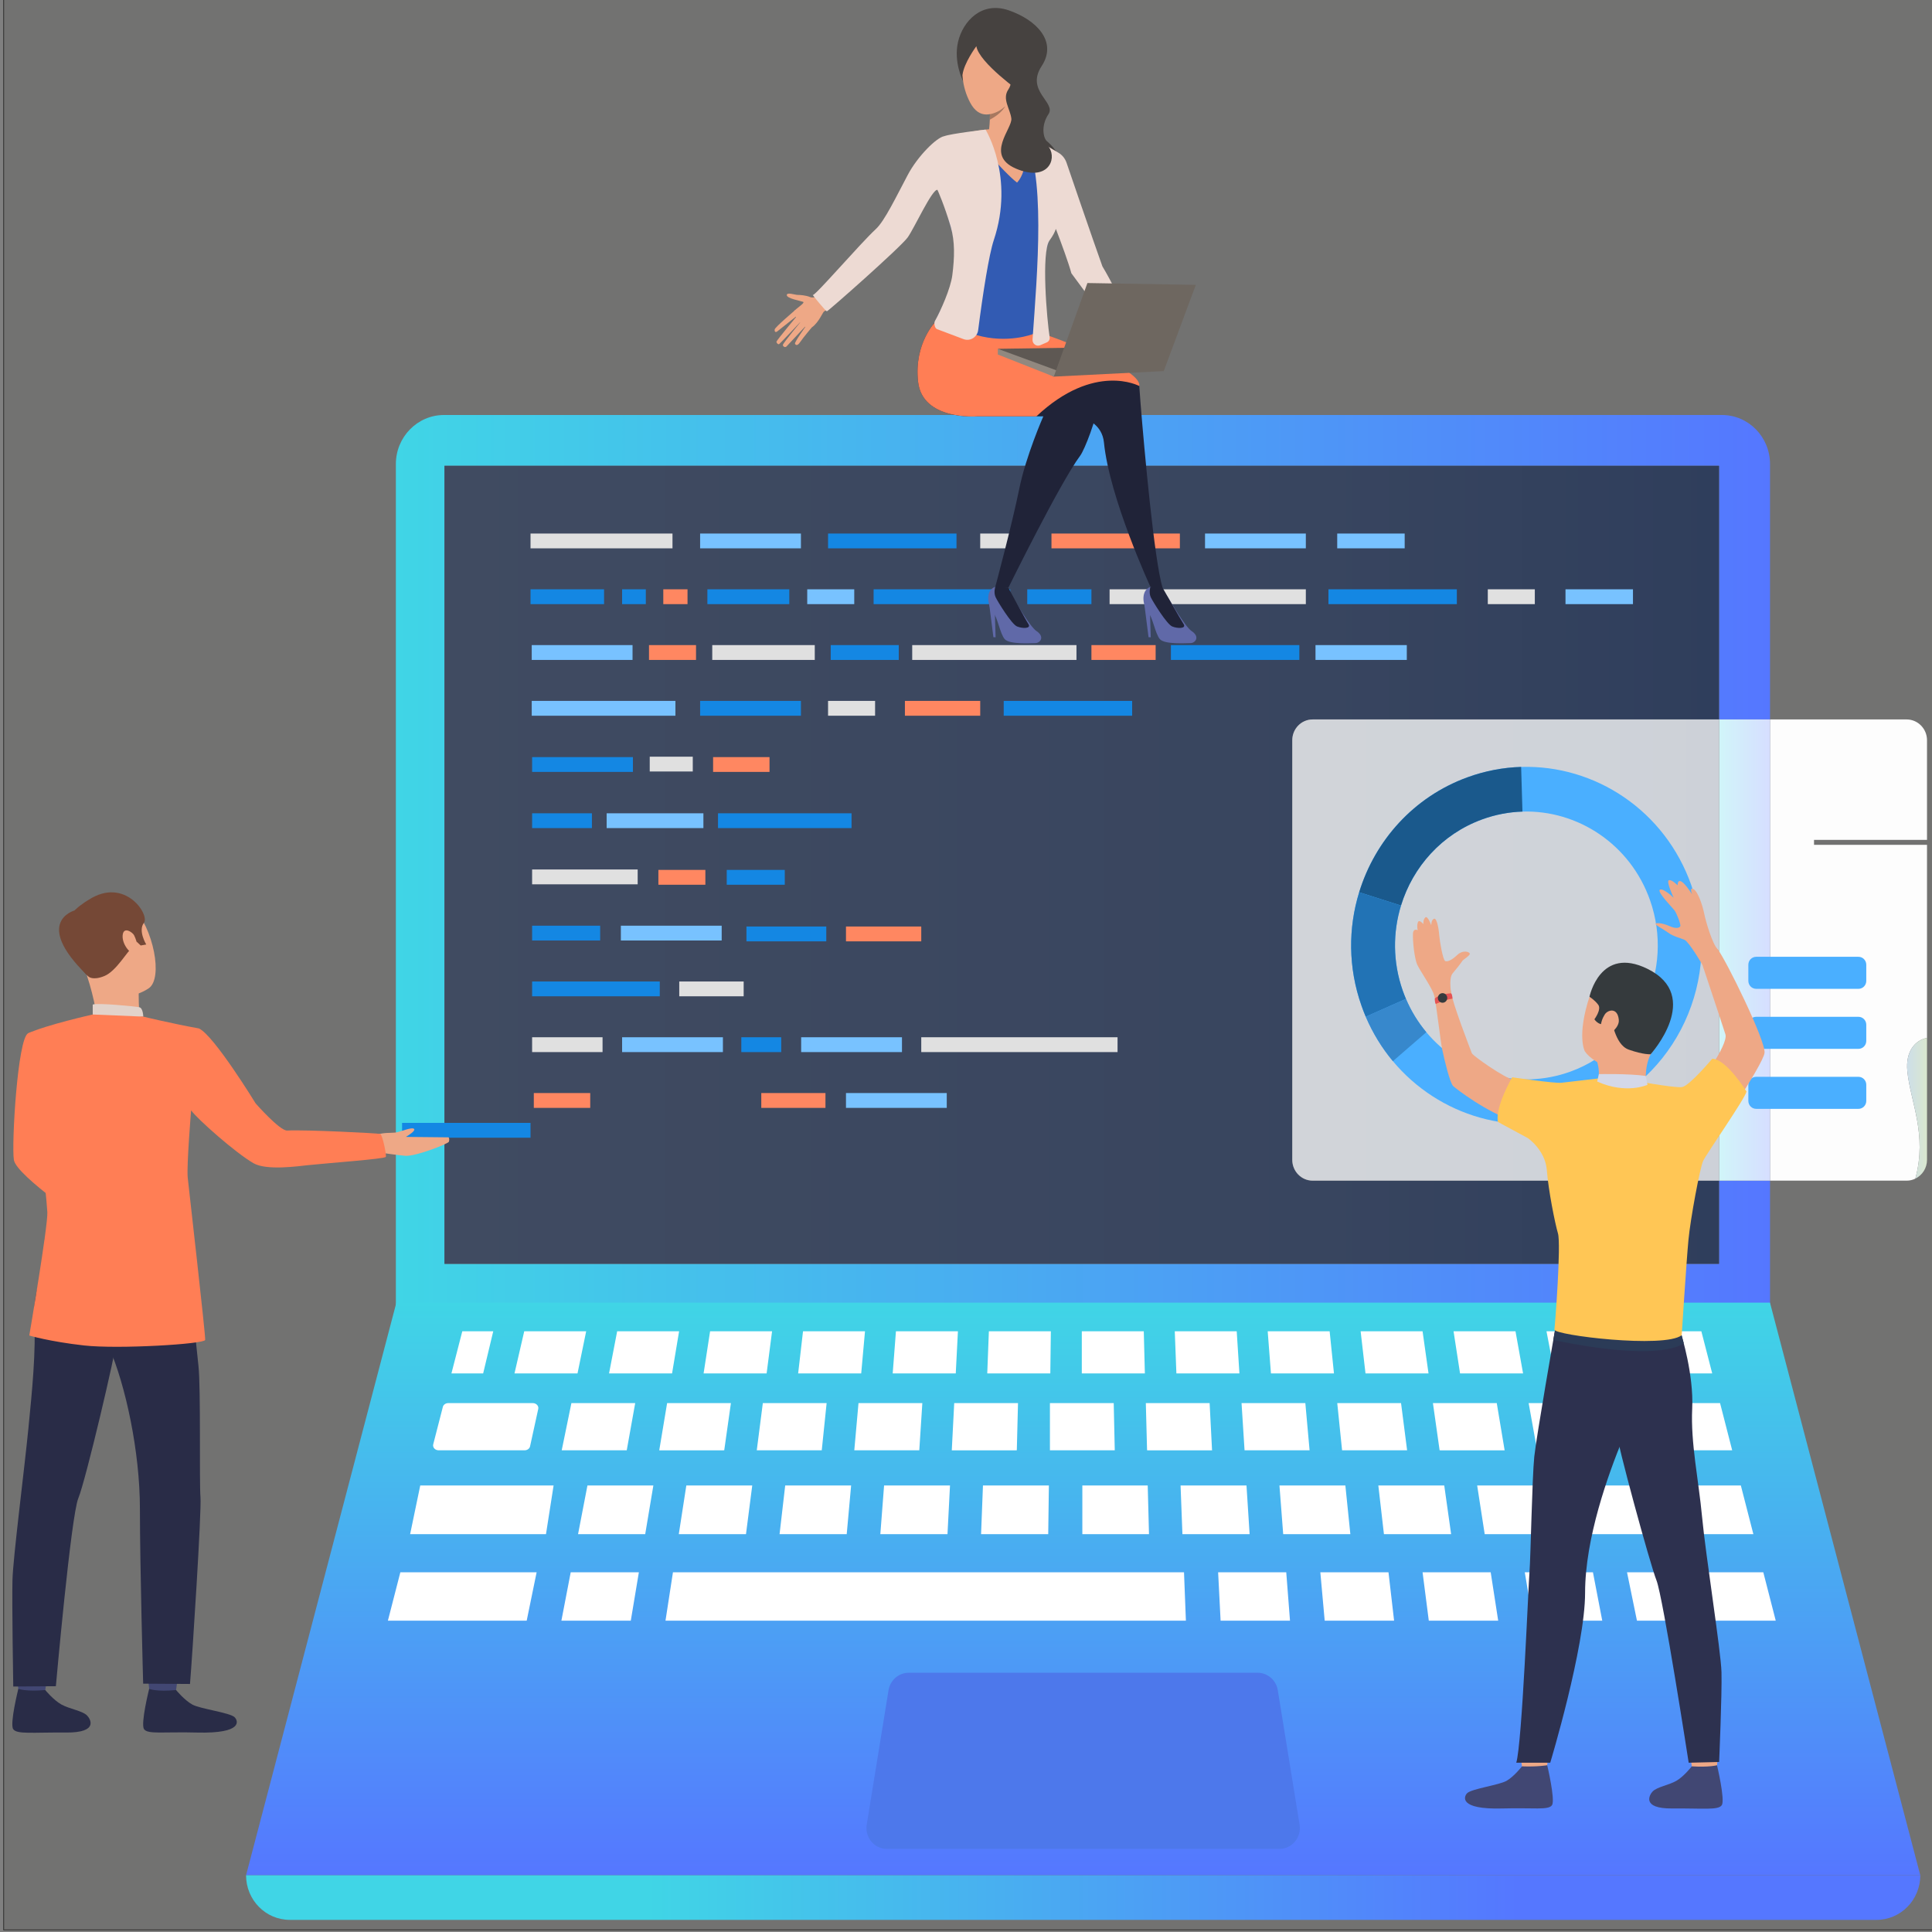 <?xml version="1.0" encoding="UTF-8"?>
<!DOCTYPE svg PUBLIC "-//W3C//DTD SVG 1.1//EN" "http://www.w3.org/Graphics/SVG/1.1/DTD/svg11.dtd">
<!-- Creator: CorelDRAW X7 -->
<svg xmlns="http://www.w3.org/2000/svg" xml:space="preserve" width="500mm" height="500mm" version="1.1" style="shape-rendering:geometricPrecision; text-rendering:geometricPrecision; image-rendering:optimizeQuality; fill-rule:evenodd; clip-rule:evenodd"
viewBox="0 0 50000 50000"
 xmlns:xlink="http://www.w3.org/1999/xlink">
 <rect x="0" y="0" width="50000" height="50000" fill="#808080" stroke="none"/>
 <defs>
  <style type="text/css">
   <![CDATA[
    .str0 {stroke:#2B2A29;stroke-width:20}
    .fil0 {fill:#C5C6C6}
    .fil1 {fill:#727271}
    .fil6 {fill:#1487E3;fill-rule:nonzero}
    .fil23 {fill:#1A598C;fill-rule:nonzero}
    .fil34 {fill:#202338;fill-rule:nonzero}
    .fil24 {fill:#2273B5;fill-rule:nonzero}
    .fil10 {fill:#292C47;fill-rule:nonzero}
    .fil28 {fill:#2B3B57;fill-rule:nonzero}
    .fil27 {fill:#2D314F;fill-rule:nonzero}
    .fil37 {fill:#325BB3;fill-rule:nonzero}
    .fil30 {fill:#353A3D;fill-rule:nonzero}
    .fil25 {fill:#3788CC;fill-rule:nonzero}
    .fil26 {fill:#414773;fill-rule:nonzero}
    .fil9 {fill:#424773;fill-rule:nonzero}
    .fil35 {fill:#464240;fill-rule:nonzero}
    .fil22 {fill:#4AAFFF;fill-rule:nonzero}
    .fil17 {fill:#4D78EB;fill-rule:nonzero}
    .fil39 {fill:#5E5853;fill-rule:nonzero}
    .fil33 {fill:#6069A8;fill-rule:nonzero}
    .fil42 {fill:#6E6760;fill-rule:nonzero}
    .fil12 {fill:#754836;fill-rule:nonzero}
    .fil5 {fill:#78C2FF;fill-rule:nonzero}
    .fil40 {fill:#91887F;fill-rule:nonzero}
    .fil38 {fill:#A77860;fill-rule:nonzero}
    .fil31 {fill:#D4D8E8;fill-rule:nonzero}
    .fil4 {fill:#E0E0E0;fill-rule:nonzero}
    .fil13 {fill:#E2D2CA;fill-rule:nonzero}
    .fil32 {fill:#E55353;fill-rule:nonzero}
    .fil36 {fill:#EB4747;fill-rule:nonzero}
    .fil41 {fill:#EDDAD3;fill-rule:nonzero}
    .fil11 {fill:#EEA886;fill-rule:nonzero}
    .fil18 {fill:#FDFDFD;fill-rule:nonzero}
    .fil8 {fill:#FF7E55;fill-rule:nonzero}
    .fil7 {fill:#FF8761;fill-rule:nonzero}
    .fil29 {fill:#FFC655;fill-rule:nonzero}
    .fil15 {fill:white;fill-rule:nonzero}
    .fil3 {fill:url(#id0)}
    .fil14 {fill:url(#id1)}
    .fil20 {fill:url(#id2)}
    .fil19 {fill:url(#id3)}
    .fil2 {fill:url(#id4)}
    .fil21 {fill:url(#id5)}
    .fil16 {fill:url(#id6)}
   ]]>
  </style>
  <linearGradient id="id0" gradientUnits="userSpaceOnUse" x1="11502.5" y1="22381.8" x2="44487.9" y2="22381.8">
   <stop offset="0" style="stop-opacity:1; stop-color:#404B61"/>
   <stop offset="0.69" style="stop-opacity:1; stop-color:#38455F"/>
   <stop offset="1" style="stop-opacity:1; stop-color:#2F3E5C"/>
  </linearGradient>
  <linearGradient id="id1" gradientUnits="userSpaceOnUse" x1="28032.1" y1="33712.1" x2="28032.1" y2="48531.7">
   <stop offset="0" style="stop-opacity:1; stop-color:#40D5E6"/>
   <stop offset="1" style="stop-opacity:1; stop-color:#5577FF"/>
  </linearGradient>
  <linearGradient id="id2" gradientUnits="userSpaceOnUse" x1="33443.9" y1="24587.1" x2="44487.9" y2="24587.1">
   <stop offset="0" style="stop-opacity:1; stop-color:#D1D4D9"/>
   <stop offset="0.69" style="stop-opacity:1; stop-color:#CFD3D9"/>
   <stop offset="1" style="stop-opacity:1; stop-color:#CDD1D8"/>
  </linearGradient>
  <linearGradient id="id3" gradientUnits="userSpaceOnUse" x1="44487.9" y1="24587.1" x2="45807.9" y2="24587.1">
   <stop offset="0" style="stop-opacity:1; stop-color:#D1F5F9"/>
   <stop offset="1" style="stop-opacity:1; stop-color:#D6DEFF"/>
  </linearGradient>
  <linearGradient id="id4" gradientUnits="userSpaceOnUse" xlink:href="#id1" x1="10245.4" y1="24164.3" x2="45808" y2="24164.3">
  </linearGradient>
  <linearGradient id="id5" gradientUnits="userSpaceOnUse" x1="49355.8" y1="28682.3" x2="49870.5" y2="28682.3">
   <stop offset="0" style="stop-opacity:1; stop-color:#CDDEE9"/>
   <stop offset="1" style="stop-opacity:1; stop-color:#DAE7CF"/>
  </linearGradient>
  <linearGradient id="id6" gradientUnits="userSpaceOnUse" xlink:href="#id1" x1="16766.6" y1="49108.7" x2="39297.6" y2="49108.7">
  </linearGradient>
 </defs>
 <g id="Layer_x0020_1">
  <g id="_2901202666144">
   <polygon class="fil0 str0" points="30525,7185 34125,7185 34125,10685 30525,10685 "/>
   <polygon class="fil1 str0" points="95,-54 50095,-54 50095,49946 95,49946 "/>
   <g>
    <path class="fil2" d="M45808 37588l-35563 0 0 -25578c0,-701 558,-1270 1246,-1270l33071 0c688,0 1246,569 1246,1270l0 6609 -1320 0 0 -6564 -32985 0 0 20653 32985 0 0 -2153 1320 0 0 7033z"/>
    <path class="fil3" d="M44488 32708l-32985 0 0 -20653 32985 0 0 6564 -10516 0c-292,0 -528,241 -528,538l0 10860c0,297 236,538 528,538l10516 0 0 2153z"/>
    <polygon class="fil4" points="13730,14191 17404,14191 17404,13808 13730,13808 "/>
    <polygon class="fil5" points="18119,14191 20728,14191 20728,13808 18119,13808 "/>
    <polygon class="fil5" points="31186,14191 33795,14191 33795,13808 31186,13808 "/>
    <polygon class="fil5" points="34607,14191 36353,14191 36353,13808 34607,13808 "/>
    <polygon class="fil6" points="21430,14191 24754,14191 24754,13808 21430,13808 "/>
    <polygon class="fil7" points="27212,14191 30535,14191 30535,13808 27212,13808 "/>
    <polygon class="fil4" points="25368,14191 26585,14191 26585,13808 25368,13808 "/>
    <g>
     <polygon class="fil6" points="10406,29444 13730,29444 13730,29060 10406,29060 "/>
     <path class="fil8" d="M1463 27641c0,0 -151,2150 261,2408 259,161 1288,705 1258,807 -31,102 -582,907 -582,907 0,0 -1978,-1327 -2041,-1746 -63,-408 97,-3149 369,-3275 204,-95 311,-16 568,178 360,272 167,721 167,721z"/>
     <path class="fil9" d="M1233 43292c0,0 -62,436 -69,501 -8,65 -685,-39 -685,-39l-55 -518c0,0 724,-5 809,56z"/>
     <path class="fil10" d="M1171 43738c0,0 214,262 421,376 208,114 533,160 656,278 89,86 322,453 -539,446 -861,-8 -1276,52 -1368,-89 -92,-141 133,-1041 133,-1041 0,0 204,75 697,30z"/>
     <path class="fil9" d="M4619 43292c0,0 -62,436 -70,501 -7,65 -684,-39 -684,-39l-54 -518c0,0 723,-5 808,56z"/>
     <path class="fil10" d="M4557 43738c0,0 214,262 421,376 208,114 971,208 1093,327 89,85 236,429 -975,397 -861,-23 -1277,52 -1369,-89 -92,-141 133,-1041 133,-1041 0,0 193,80 697,30z"/>
     <path class="fil10" d="M1475 32110c0,0 -635,1030 -588,1960 47,931 -57,1925 -152,2897 -107,1084 -397,3339 -412,3919 -16,580 20,2761 20,2761l1103 -8c0,0 391,-4407 581,-4865 190,-457 969,-3768 1000,-4134 32,-366 -1552,-2530 -1552,-2530z"/>
     <path class="fil10" d="M4822 32250c0,0 251,2530 314,3099 64,570 20,3038 52,3394 32,356 -211,4121 -271,4838l-1212 -8c0,0 -84,-3046 -84,-4525 0,-1480 -372,-3203 -799,-4179 -427,-977 -1404,-1000 -1667,-2811 0,0 3312,-383 3667,192z"/>
     <path class="fil11" d="M2147 23430c0,0 757,-515 1289,37 532,552 794,1851 412,2111 -382,259 -1030,327 -1338,-25 -307,-352 -636,-888 -716,-1280 -81,-392 161,-678 353,-843z"/>
     <path class="fil11" d="M3590 25665c0,0 -10,543 49,658 59,116 -1105,119 -1105,119 0,0 -95,-629 -274,-1161 -180,-531 1330,384 1330,384z"/>
     <path class="fil12" d="M2289 25273c0,0 109,112 416,-15 307,-128 597,-655 719,-734 123,-80 105,-160 105,-160l112 105 144 -25c0,0 -219,-357 -60,-561 158,-205 -492,-1205 -1432,-595 0,0 -735,410 -601,859 134,449 368,941 597,1126z"/>
     <path class="fil13" d="M3708 26310c0,0 -4,-221 -102,-243 -98,-21 -1085,-118 -1206,-69l0 257c0,0 233,146 1308,55z"/>
     <path class="fil11" d="M3470 24204c-36,-73 -277,-245 -296,6 -19,252 237,522 333,471 96,-52 53,-295 -37,-477z"/>
     <path class="fil12" d="M1928 23563c0,0 -1083,296 317,1667l-317 -1667z"/>
     <path class="fil11" d="M11607 29434l-1104 -11c95,-56 249,-158 215,-204 -49,-66 -361,79 -488,92 -117,12 -312,-3 -460,52l-349 151 320 302c0,0 577,84 746,96 275,20 1116,-314 1130,-364 25,-91 -10,-114 -10,-114z"/>
     <path class="fil8" d="M5149 26616c-702,-126 -1441,-306 -1441,-306l-1308 -55c0,0 -1200,269 -1672,487 -45,21 -45,1091 -168,1372l392 842c0,0 226,1669 273,2412 21,340 -467,3195 -467,3195 0,0 523,157 1416,257 892,100 3122,-36 3136,-143 14,-108 -432,-4001 -452,-4202 -30,-310 88,-1739 88,-1739 168,230 1140,1093 1615,1368 338,195 1166,76 1410,50 527,-55 1986,-161 2014,-214 23,-32 -84,-574 -145,-594 -53,-18 -1936,-113 -2408,-88 -191,10 -816,-702 -816,-702 0,0 -1079,-1763 -1467,-1940z"/>
     <polygon class="fil14" points="45807,33712 10258,33712 6368,48532 49697,48532 "/>
     <path class="fil15" d="M11603 36312l2184 0c91,0 160,72 143,150l-212 969c-13,60 -73,103 -143,103l-2221 0c-93,0 -163,-75 -142,-155l249 -968c14,-58 73,-99 142,-99z"/>
     <polygon class="fil15" points="14788,36312 16439,36312 16220,37534 14537,37534 "/>
     <polygon class="fil15" points="17265,36312 18916,36312 18743,37534 17061,37535 "/>
     <polygon class="fil15" points="19742,36312 21393,36312 21267,37534 19585,37534 "/>
     <polygon class="fil15" points="22218,36312 23870,36312 23791,37534 22109,37534 "/>
     <polygon class="fil15" points="24695,36312 26346,36312 26315,37534 24632,37535 "/>
     <polygon class="fil15" points="44515,36312 42038,36312 42305,37534 44829,37534 "/>
     <polygon class="fil15" points="41212,36312 39561,36312 39781,37534 41463,37534 "/>
     <polygon class="fil15" points="38736,36312 37084,36312 37257,37534 38940,37535 "/>
     <polygon class="fil15" points="36259,36312 34608,36312 34733,37534 36416,37534 "/>
     <polygon class="fil15" points="33782,36312 32131,36312 32209,37534 33892,37534 "/>
     <polygon class="fil15" points="31305,36312 29654,36312 29686,37534 31368,37535 "/>
     <polygon class="fil15" points="27172,36312 28823,36312 28850,37534 27172,37534 "/>
     <polygon class="fil15" points="10876,38444 14327,38444 14130,39704 10614,39704 "/>
     <polygon class="fil15" points="45053,38444 40788,38444 41031,39704 45377,39704 "/>
     <polygon class="fil15" points="39935,38444 38229,38444 38424,39704 40162,39704 "/>
     <polygon class="fil15" points="37377,38444 35671,38444 35816,39704 37555,39704 "/>
     <polygon class="fil15" points="34818,38444 33112,38444 33209,39704 34947,39704 "/>
     <polygon class="fil15" points="32259,38444 30553,38444 30601,39704 32340,39704 "/>
     <polygon class="fil15" points="10361,40690 13888,40690 13631,41942 10039,41942 "/>
     <polygon class="fil15" points="14770,40690 16534,40690 16325,41942 14529,41942 "/>
     <polygon class="fil15" points="17416,40690 30642,40690 30691,41942 17223,41942 "/>
     <polygon class="fil15" points="31525,40690 33288,40690 33385,41942 31589,41942 "/>
     <polygon class="fil15" points="34170,40690 35934,40690 36079,41942 34283,41942 "/>
     <polygon class="fil15" points="36816,40690 38579,40690 38773,41942 36977,41942 "/>
     <polygon class="fil15" points="39461,40690 41225,40690 41466,41942 39671,41942 "/>
     <polygon class="fil15" points="42107,40690 45634,40690 45956,41942 42364,41942 "/>
     <polygon class="fil15" points="29703,38444 28011,38444 28011,39704 29736,39704 "/>
     <polygon class="fil15" points="27145,38444 25439,38444 25390,39704 27128,39704 "/>
     <polygon class="fil15" points="24586,38444 22880,38444 22783,39704 24521,39704 "/>
     <polygon class="fil15" points="22027,38444 20321,38444 20175,39704 21913,39704 "/>
     <polygon class="fil15" points="19468,38444 17762,38444 17567,39704 19306,39704 "/>
     <polygon class="fil15" points="16909,38444 15203,38444 14960,39704 16698,39704 "/>
     <polygon class="fil15" points="11683,35544 11964,34454 12765,34454 12504,35544 "/>
     <polygon class="fil15" points="13567,34454 15170,34454 14946,35544 13315,35544 "/>
     <polygon class="fil15" points="15972,34454 17575,34454 17393,35544 15762,35544 "/>
     <polygon class="fil15" points="18377,34454 19981,34454 19840,35544 18209,35544 "/>
     <polygon class="fil15" points="20782,34454 22386,34454 22288,35544 20656,35544 "/>
     <polygon class="fil15" points="23187,34454 24791,34454 24735,35544 23103,35544 "/>
     <polygon class="fil15" points="25592,34454 27196,34454 27182,35544 25550,35544 "/>
     <polygon class="fil15" points="27997,34454 29601,34454 29629,35544 27997,35544 "/>
     <polygon class="fil15" points="30403,34454 32006,34454 32076,35544 30445,35544 "/>
     <polygon class="fil15" points="32808,34454 34411,34454 34523,35544 32892,35544 "/>
     <polygon class="fil15" points="35213,34454 36816,34454 36970,35544 35339,35544 "/>
     <polygon class="fil15" points="37618,34454 39221,34454 39417,35544 37786,35544 "/>
     <polygon class="fil15" points="40023,34454 41626,34454 41865,35544 40233,35544 "/>
     <polygon class="fil15" points="42428,34454 44031,34454 44312,35544 42680,35544 "/>
     <path class="fil16" d="M48565 49686l-41065 0c-626,0 -1132,-517 -1132,-1154l43329 0c0,637 -507,1154 -1132,1154z"/>
     <path class="fil17" d="M33069 43743c-42,-261 -264,-452 -523,-452l-9028 0c-259,0 -480,191 -523,452l-564 3478c-53,330 196,629 523,629l10156 0c327,0 576,-299 523,-629l-564 -3478z"/>
     <polygon class="fil4" points="18433,17079 21086,17079 21086,16695 18433,16695 "/>
     <polygon class="fil6" points="21499,17079 23260,17079 23260,16695 21499,16695 "/>
     <polygon class="fil6" points="13771,24340 15532,24340 15532,23957 13771,23957 "/>
     <polygon class="fil4" points="23608,17079 27859,17079 27859,16695 23608,16695 "/>
     <polygon class="fil4" points="13771,22886 16503,22886 16503,22502 13771,22502 "/>
     <polygon class="fil4" points="17579,25784 19246,25784 19246,25401 17579,25401 "/>
     <polygon class="fil6" points="13771,25784 17075,25784 17075,25401 13771,25401 "/>
     <polygon class="fil4" points="13771,27228 15594,27228 15594,26844 13771,26844 "/>
     <polygon class="fil6" points="18119,18523 20728,18523 20728,18139 18119,18139 "/>
     <polygon class="fil4" points="16815,19966 17929,19966 17929,19583 16815,19583 "/>
     <polygon class="fil5" points="15700,21431 18204,21431 18204,21048 15700,21048 "/>
     <polygon class="fil6" points="18582,21431 22038,21431 22038,21048 18582,21048 "/>
     <polygon class="fil6" points="13771,19977 16380,19977 16380,19594 13771,19594 "/>
     <polygon class="fil6" points="13771,21431 15319,21431 15319,21048 13771,21048 "/>
     <polygon class="fil7" points="18455,19977 19915,19977 19915,19594 18455,19594 "/>
     <polygon class="fil7" points="13815,28672 15275,28672 15275,28288 13815,28288 "/>
     <polygon class="fil5" points="13761,17079 16370,17079 16370,16695 13761,16695 "/>
     <polygon class="fil5" points="16068,24340 18677,24340 18677,23957 16068,23957 "/>
     <polygon class="fil5" points="16100,27228 18709,27228 18709,26844 16100,26844 "/>
     <polygon class="fil5" points="20734,27228 23343,27228 23343,26844 20734,26844 "/>
     <polygon class="fil5" points="13761,18523 17480,18523 17480,18139 13761,18139 "/>
     <polygon class="fil5" points="21894,28672 24502,28672 24502,28288 21894,28288 "/>
     <polygon class="fil5" points="40515,15635 42261,15635 42261,15251 40515,15251 "/>
     <polygon class="fil6" points="34380,15635 37703,15635 37703,15251 34380,15251 "/>
     <polygon class="fil6" points="30303,17079 33627,17079 33627,16695 30303,16695 "/>
     <polygon class="fil6" points="25976,18523 29300,18523 29300,18139 25976,18139 "/>
     <polygon class="fil5" points="34045,17079 36408,17079 36408,16695 34045,16695 "/>
     <polygon class="fil7" points="23419,18523 25368,18523 25368,18139 23419,18139 "/>
     <polygon class="fil7" points="21894,24362 23842,24362 23842,23978 21894,23978 "/>
     <polygon class="fil4" points="21430,18523 22647,18523 22647,18139 21430,18139 "/>
     <polygon class="fil4" points="38504,15635 39721,15635 39721,15251 38504,15251 "/>
     <polygon class="fil6" points="13730,15635 15633,15635 15633,15251 13730,15251 "/>
     <polygon class="fil6" points="18808,22897 20310,22897 20310,22513 18808,22513 "/>
     <polygon class="fil6" points="16100,15635 16714,15635 16714,15251 16100,15251 "/>
     <polygon class="fil4" points="28716,15635 33795,15635 33795,15251 28716,15251 "/>
     <polygon class="fil4" points="23842,27228 28922,27228 28922,26844 23842,26844 "/>
     <polygon class="fil7" points="17166,15635 17793,15635 17793,15251 17166,15251 "/>
     <polygon class="fil6" points="26585,15635 28246,15635 28246,15251 26585,15251 "/>
     <polygon class="fil7" points="28246,17079 29908,17079 29908,16695 28246,16695 "/>
     <polygon class="fil7" points="19702,28672 21363,28672 21363,28288 19702,28288 "/>
     <polygon class="fil6" points="22609,15635 26145,15635 26145,15251 22609,15251 "/>
     <polygon class="fil6" points="19318,24362 21384,24362 21384,23978 19318,23978 "/>
     <polygon class="fil6" points="19185,27228 20218,27228 20218,26844 19185,26844 "/>
     <polygon class="fil5" points="20891,15635 22108,15635 22108,15251 20891,15251 "/>
     <polygon class="fil7" points="16796,17079 18013,17079 18013,16695 16796,16695 "/>
     <polygon class="fil7" points="17039,22897 18255,22897 18255,22513 17039,22513 "/>
     <polygon class="fil6" points="18307,15635 20427,15635 20427,15251 18307,15251 "/>
     <path class="fil18" d="M45808 30555l3535 0 3 0c80,0 156,-19 223,-52 314,-1150 -129,-1987 -207,-2781 -51,-520 207,-803 509,-861l0 -4997 -2924 0 0 -128 2924 0 0 -2579c0,-297 -237,-538 -528,-538l-3535 0 0 11936z"/>
     <polygon class="fil19" points="44488,30555 45808,30555 45808,18619 44488,18619 "/>
     <path class="fil20" d="M44488 30555l-10516 0c-292,0 -528,-241 -528,-538l0 -10860c0,-297 236,-538 528,-538l10516 0 0 11936z"/>
     <path class="fil21" d="M49569 30503c314,-1150 -129,-1987 -207,-2781 -51,-520 207,-803 509,-861l0 3156c0,215 -124,400 -302,486z"/>
     <path class="fil22" d="M48097 25591l-2647 0c-112,0 -203,-92 -203,-206l0 -417c0,-114 91,-206 203,-206l2647 0c112,0 202,92 202,206l0 417c0,114 -90,206 -202,206z"/>
     <path class="fil22" d="M48097 27144l-2647 0c-112,0 -203,-92 -203,-206l0 -417c0,-114 91,-206 203,-206l2647 0c112,0 202,92 202,206l0 417c0,114 -90,206 -202,206z"/>
     <path class="fil22" d="M48097 28697l-2647 0c-112,0 -203,-92 -203,-206l0 -417c0,-114 91,-206 203,-206l2647 0c112,0 202,92 202,206l0 417c0,114 -90,206 -202,206z"/>
     <path class="fil22" d="M40648 27731c-1370,499 -2846,48 -3735,-1018 -212,-254 -391,-543 -527,-862 -30,-71 -58,-143 -84,-216 -259,-738 -257,-1506 -44,-2199 307,-1002 1056,-1850 2100,-2230 345,-126 696,-191 1043,-202 1433,-44 2794,847 3303,2297 632,1802 -289,3785 -2056,4430zm3124 -4819c-679,-1935 -2493,-3123 -4405,-3064 -463,14 -931,101 -1391,269 -1392,507 -2391,1638 -2801,2974 -285,926 -287,1950 59,2933 34,98 71,194 111,288 182,426 420,812 703,1151 1187,1421 3155,2022 4982,1357 2358,-860 3585,-3505 2742,-5908z"/>
     <path class="fil23" d="M36258 23436l-1083 -345c410,-1336 1409,-2467 2801,-2974 460,-168 928,-255 1391,-269l34 1156c-347,11 -698,76 -1043,202 -1044,380 -1793,1228 -2100,2230z"/>
     <path class="fil24" d="M36386 25851l-1041 461c-40,-94 -77,-190 -111,-288 -346,-983 -344,-2007 -59,-2933l1083 345c-213,693 -215,1461 44,2199 26,73 54,145 84,216z"/>
     <path class="fil25" d="M36048 27463c-283,-339 -521,-725 -703,-1151l1041 -461c136,319 315,608 527,862l-865 750z"/>
     <path class="fil11" d="M41016 27209c0,0 -219,-392 129,-1442 337,-1015 1503,-923 1874,-272 370,650 245,1054 -301,1789 -545,734 -1475,261 -1702,-75z"/>
     <path class="fil11" d="M43725 45272c0,0 58,431 65,496 7,64 642,-38 642,-38l51 -514c0,0 -679,-5 -758,56z"/>
     <path class="fil26" d="M43783 45713c0,0 -201,260 -396,373 -194,113 -500,158 -615,275 -83,85 -302,449 506,442 807,-7 1197,51 1283,-88 87,-140 -125,-1031 -125,-1031 0,0 -197,57 -653,29z"/>
     <path class="fil11" d="M39330 45272c0,0 58,431 65,496 7,64 642,-38 642,-38l51 -514c0,0 -678,-5 -758,56z"/>
     <path class="fil26" d="M39389 45713c0,0 -202,260 -396,373 -195,113 -910,206 -1025,323 -83,85 -222,426 915,394 808,-23 1197,51 1284,-88 86,-140 -125,-1031 -125,-1031 0,0 -251,45 -653,29z"/>
     <path class="fil27" d="M43511 34536c0,0 326,1031 283,1919 -43,888 168,1860 254,2788 97,1034 490,3483 504,4037 15,553 -61,2320 -61,2320l-788 19c0,0 -662,-4281 -833,-4718 -172,-437 -1022,-3551 -1050,-3900 -29,-350 1691,-2465 1691,-2465z"/>
     <path class="fil27" d="M40243 34429c0,0 -478,2725 -536,3269 -56,543 -95,2630 -123,2970 -29,340 -191,4446 -343,4951l879 0c0,0 902,-2985 902,-4398 0,-1412 598,-3070 983,-4002 386,-932 1269,-954 1506,-2683 0,0 -2947,-656 -3268,-107z"/>
     <path class="fil11" d="M41335 27486c0,0 99,294 0,504 -99,210 1267,84 1267,84 0,0 -62,-434 116,-790 179,-357 -1383,202 -1383,202z"/>
     <path class="fil28" d="M43574 34761c0,0 -491,514 -3375,-81l44 -251 3279 126 52 206z"/>
     <path class="fil11" d="M41128 28058c0,0 -504,53 -648,81 -144,28 -1114,-177 -1313,-198 -200,-21 -1048,-614 -1076,-684 -27,-70 -516,-1331 -543,-1604 -28,-273 -476,-132 -438,56 72,352 164,1205 215,1453 55,267 201,872 284,946 82,75 846,667 1594,919 749,252 1312,623 1312,623l3686 0c0,0 1434,-2090 1465,-2404 31,-315 -1001,-2407 -1207,-2670 -206,-262 -504,86 -504,86 0,0 617,1845 699,2107 83,263 -717,1415 -937,1419 -220,3 -783,-70 -1034,-81 -251,-10 -515,-122 -515,-122l-1040 73z"/>
     <path class="fil29" d="M39540 29454c0,0 451,306 492,830 41,525 206,1354 288,1637 83,283 -72,2340 -92,2487 -21,147 2853,496 3294,147 0,0 123,-1921 175,-2466 51,-546 298,-1868 381,-2046 82,-179 1081,-1606 1122,-1794 0,0 -517,-840 -887,-850 0,0 -589,703 -781,734 -192,32 -1368,-188 -1368,-190 0,0 -129,179 -811,-31 0,0 -813,93 -945,110 -160,21 -1273,-142 -1273,-142 0,0 -447,768 -369,1156l774 418z"/>
     <path class="fil11" d="M37574 25817c0,0 -101,-486 20,-626 69,-79 235,-290 250,-321 16,-31 194,-135 194,-185 0,-51 -175,-112 -326,31 -152,143 -247,174 -307,158 -61,-15 -148,-529 -156,-657 -8,-127 -56,-464 -134,-440 -78,23 -74,170 -74,170 0,0 -91,-256 -152,-205 -61,50 -53,174 -53,174 0,0 -114,-143 -144,-39 -31,104 0,197 0,197 0,0 -118,-66 -125,97 -8,162 34,637 117,807 83,171 396,615 433,789 37,174 457,50 457,50z"/>
     <path class="fil11" d="M44055 24963c0,0 -343,-588 -459,-640 -117,-53 -282,-82 -426,-187 -144,-105 -334,-193 -324,-228 10,-35 180,-21 362,60 182,80 262,41 279,-1 17,-42 -97,-338 -152,-408 -55,-70 -446,-471 -381,-530 65,-60 319,161 360,206 0,0 -202,-434 -123,-455 79,-21 226,133 226,133 0,0 -17,-370 374,231 0,0 -82,-199 38,-133 120,67 237,441 275,630 37,189 209,790 355,935 146,146 -404,387 -404,387z"/>
     <path class="fil30" d="M42718 27284c0,0 -180,16 -565,-119 -384,-136 -413,-820 -496,-739 -169,165 -330,51 -394,-47 0,0 188,-252 101,-373 -87,-121 -228,-210 -228,-210 0,0 270,-1328 1500,-723 1441,709 82,2211 82,2211z"/>
     <path class="fil31" d="M41335 27990l44 -192c0,0 785,-16 1213,47l45 230c0,0 -549,253 -1302,-85z"/>
     <path class="fil11" d="M41529 26258c71,-121 335,-203 366,139 24,266 -472,556 -476,308 -5,-247 62,-367 110,-447z"/>
     <path class="fil32" d="M37555 25707c0,0 -283,7 -421,133 0,0 -9,81 23,144 0,0 246,-117 434,-139 0,0 -3,-105 -36,-138z"/>
     <path class="fil30" d="M37221 25779c-26,63 3,136 65,162 62,27 133,-3 159,-66 26,-63 -2,-136 -65,-163 -61,-26 -133,3 -159,67z"/>
     <path class="fil33" d="M30263 15517c0,0 404,700 575,814 233,155 87,312 -23,312 -110,0 -673,41 -797,-102 -124,-144 -186,-573 -301,-686 -115,-112 -234,-559 56,-668 257,-96 490,330 490,330z"/>
     <path class="fil34" d="M30087 15210c0,0 464,819 544,940 80,121 -151,121 -294,63 -142,-57 -501,-645 -553,-752 -61,-128 -11,-274 -11,-274l314 23z"/>
     <polygon class="fil33" points="29617,15650 29724,16490 29781,16493 29763,15889 "/>
     <path class="fil33" d="M26247 15517c0,0 405,700 576,814 232,155 87,312 -24,312 -110,0 -673,41 -797,-102 -124,-144 -185,-573 -300,-686 -116,-112 -239,-571 56,-668 258,-85 489,330 489,330z"/>
     <path class="fil34" d="M26096 15211c0,0 439,818 519,939 80,121 -150,121 -293,63 -143,-57 -502,-645 -553,-752 -62,-128 -11,-274 -11,-274l338 24z"/>
     <polygon class="fil33" points="25602,15650 25709,16490 25766,16493 25748,15889 "/>
    </g>
    <path class="fil34" d="M24451 9150l3664 1702c0,0 409,135 455,598 143,1445 1203,3737 1203,3737 340,170 314,23 314,23 -214,-702 -475,-3593 -568,-4755 -20,-247 -32,-415 -35,-469 -2,-37 -41,-85 -109,-141 -503,-415 -2572,-1276 -2572,-1276 -1553,-40 -2352,581 -2352,581z"/>
    <path class="fil34" d="M23760 9881c113,1009 1527,894 1527,894l1714 0c0,0 -450,1020 -624,1881 -185,914 -619,2531 -619,2531 0,0 28,55 338,24 0,0 1345,-2732 1860,-3419 111,-148 428,-950 483,-1429 18,-161 7,-285 -52,-336 -60,-51 -196,-146 -378,-263 -537,-345 -1469,-876 -1989,-995 -695,-160 -1795,-458 -1795,-458 0,0 -578,560 -465,1570z"/>
    <path class="fil35" d="M24926 2105c0,0 -256,-496 -131,-1025 125,-528 606,-1055 1310,-813 705,242 1274,800 852,1445 -422,645 382,936 177,1243 -205,307 -127,627 -40,699 86,71 366,325 336,627 -31,301 -1367,-878 -1367,-878 0,0 -728,-1491 -1137,-1298z"/>
    <path class="fil36" d="M27073 8448c0,0 -106,526 -2842,-138 0,0 917,-310 2842,138z"/>
    <path class="fil37" d="M24199 8458c-42,82 -84,165 -127,247 1001,30 2001,60 3001,89 -158,-540 -107,-1271 -79,-1826 34,-678 401,-1150 362,-1836 198,33 232,39 431,70 -304,-880 -407,-1316 -1349,-1655 -307,-110 -508,-132 -840,-104 -1090,91 -1419,104 -1955,1112 839,136 700,443 955,1293 124,414 253,877 187,1314 -66,431 -586,903 -586,1296z"/>
    <path class="fil11" d="M25940 3760c-447,-86 -352,-339 -352,-339 0,0 21,-142 29,-323 2,-46 3,-95 3,-144 0,-75 -4,-152 -12,-224 -37,-305 810,-123 810,-123 0,0 -49,618 68,803 117,185 -100,436 -546,350z"/>
    <path class="fil11" d="M25088 3420c0,0 901,1059 1233,1305 0,0 383,-352 147,-1282 0,0 -435,-222 -1380,-23z"/>
    <path class="fil11" d="M25113 870c0,0 -468,918 -4,1788 464,869 1375,-379 1434,-526 59,-146 371,-975 -250,-1226 -622,-252 -1048,-285 -1180,-36z"/>
    <path class="fil35" d="M25268 1196c0,0 -322,430 -360,749 0,0 -128,-602 235,-1181 362,-578 1283,-27 1406,204 124,231 485,435 -122,1428 0,0 -1093,-774 -1159,-1200z"/>
    <path class="fil38" d="M26015 2749c0,0 -81,181 -398,349 2,-46 3,-95 3,-144 0,0 215,-27 395,-205z"/>
    <path class="fil11" d="M21290 7631c0,0 -222,101 -328,56 -105,-46 -268,-55 -319,-55 -69,0 -284,-79 -281,7 4,86 350,146 421,172 70,27 -212,186 -238,256 -26,70 292,532 472,401 180,-132 277,-395 314,-411 36,-17 135,-91 135,-91l-176 -335z"/>
    <path class="fil11" d="M20579 8026c0,0 -521,440 -530,500 -8,59 20,87 70,48 51,-39 517,-410 517,-410 0,0 -522,628 -540,675 -10,27 40,84 69,66 29,-19 585,-611 585,-611 0,0 -487,588 -489,632 -3,39 56,80 95,39 40,-41 524,-559 524,-559 0,0 -326,451 -306,491 13,24 54,75 134,-44 80,-119 300,-379 300,-379l-429 -448z"/>
    <path class="fil8" d="M26822 10775l-1535 0c0,0 -1414,115 -1527,-894 -113,-1010 465,-1570 465,-1570 0,0 747,202 1399,363 326,-71 720,-117 1179,-105 0,0 2765,931 2681,1421 0,0 -1156,-630 -2662,785z"/>
    <polygon class="fil39" points="25823,9027 28749,8983 27272,9747 "/>
    <path class="fil37" d="M26732 8646c0,0 -658,259 -1465,24l-38 -307 1661 95 -158 188z"/>
    <polygon class="fil40" points="27272,9747 25823,9175 25823,9027 27386,9601 "/>
    <path class="fil41" d="M26722 8788c-8,110 101,189 201,146l170 -74c51,-22 81,-77 72,-133 -71,-451 -223,-2207 -1,-2508 82,-112 133,-209 162,-295 147,385 329,881 401,1148l1383 1874 463 120c-578,-1421 -1043,-2173 -1043,-2173 -90,-248 -350,-997 -580,-1665 -145,-421 -278,-810 -349,-1019 -37,-106 -108,-195 -203,-253 -214,-130 -571,-336 -894,-496l-4 -2 -31 -15 -1 0 0 0c615,948 375,3628 254,5341l0 4z"/>
    <path class="fil41" d="M24438 3524c-197,31 -686,514 -945,1002 -296,557 -598,1191 -824,1400 -415,384 -1578,1740 -1633,1707 -22,-13 319,405 362,424 21,10 1911,-1659 2093,-1913 172,-241 632,-1253 770,-1231l0 1 0 0c11,23 178,393 337,934l8 27c109,377 99,786 40,1247 -45,347 -299,915 -453,1191 -18,33 -13,96 6,145l0 0c12,28 30,52 51,60l555 209 130 49c94,36 192,17 266,-37 60,-45 104,-114 114,-197 124,-967 280,-1955 404,-2327 546,-1634 -213,-2861 -213,-2861 0,0 -895,104 -1068,170z"/>
    <polygon class="fil42" points="27272,9747 28142,7325 30948,7372 30118,9604 "/>
    <path class="fil35" d="M26082 1784c0,0 180,285 14,531 -166,246 42,488 77,748 37,260 -693,952 118,1300 811,348 1069,-227 862,-544 -206,-317 -353,-574 -371,-1025 -17,-452 -163,-1156 -700,-1010z"/>
   </g>
  </g>
 </g>
</svg>
